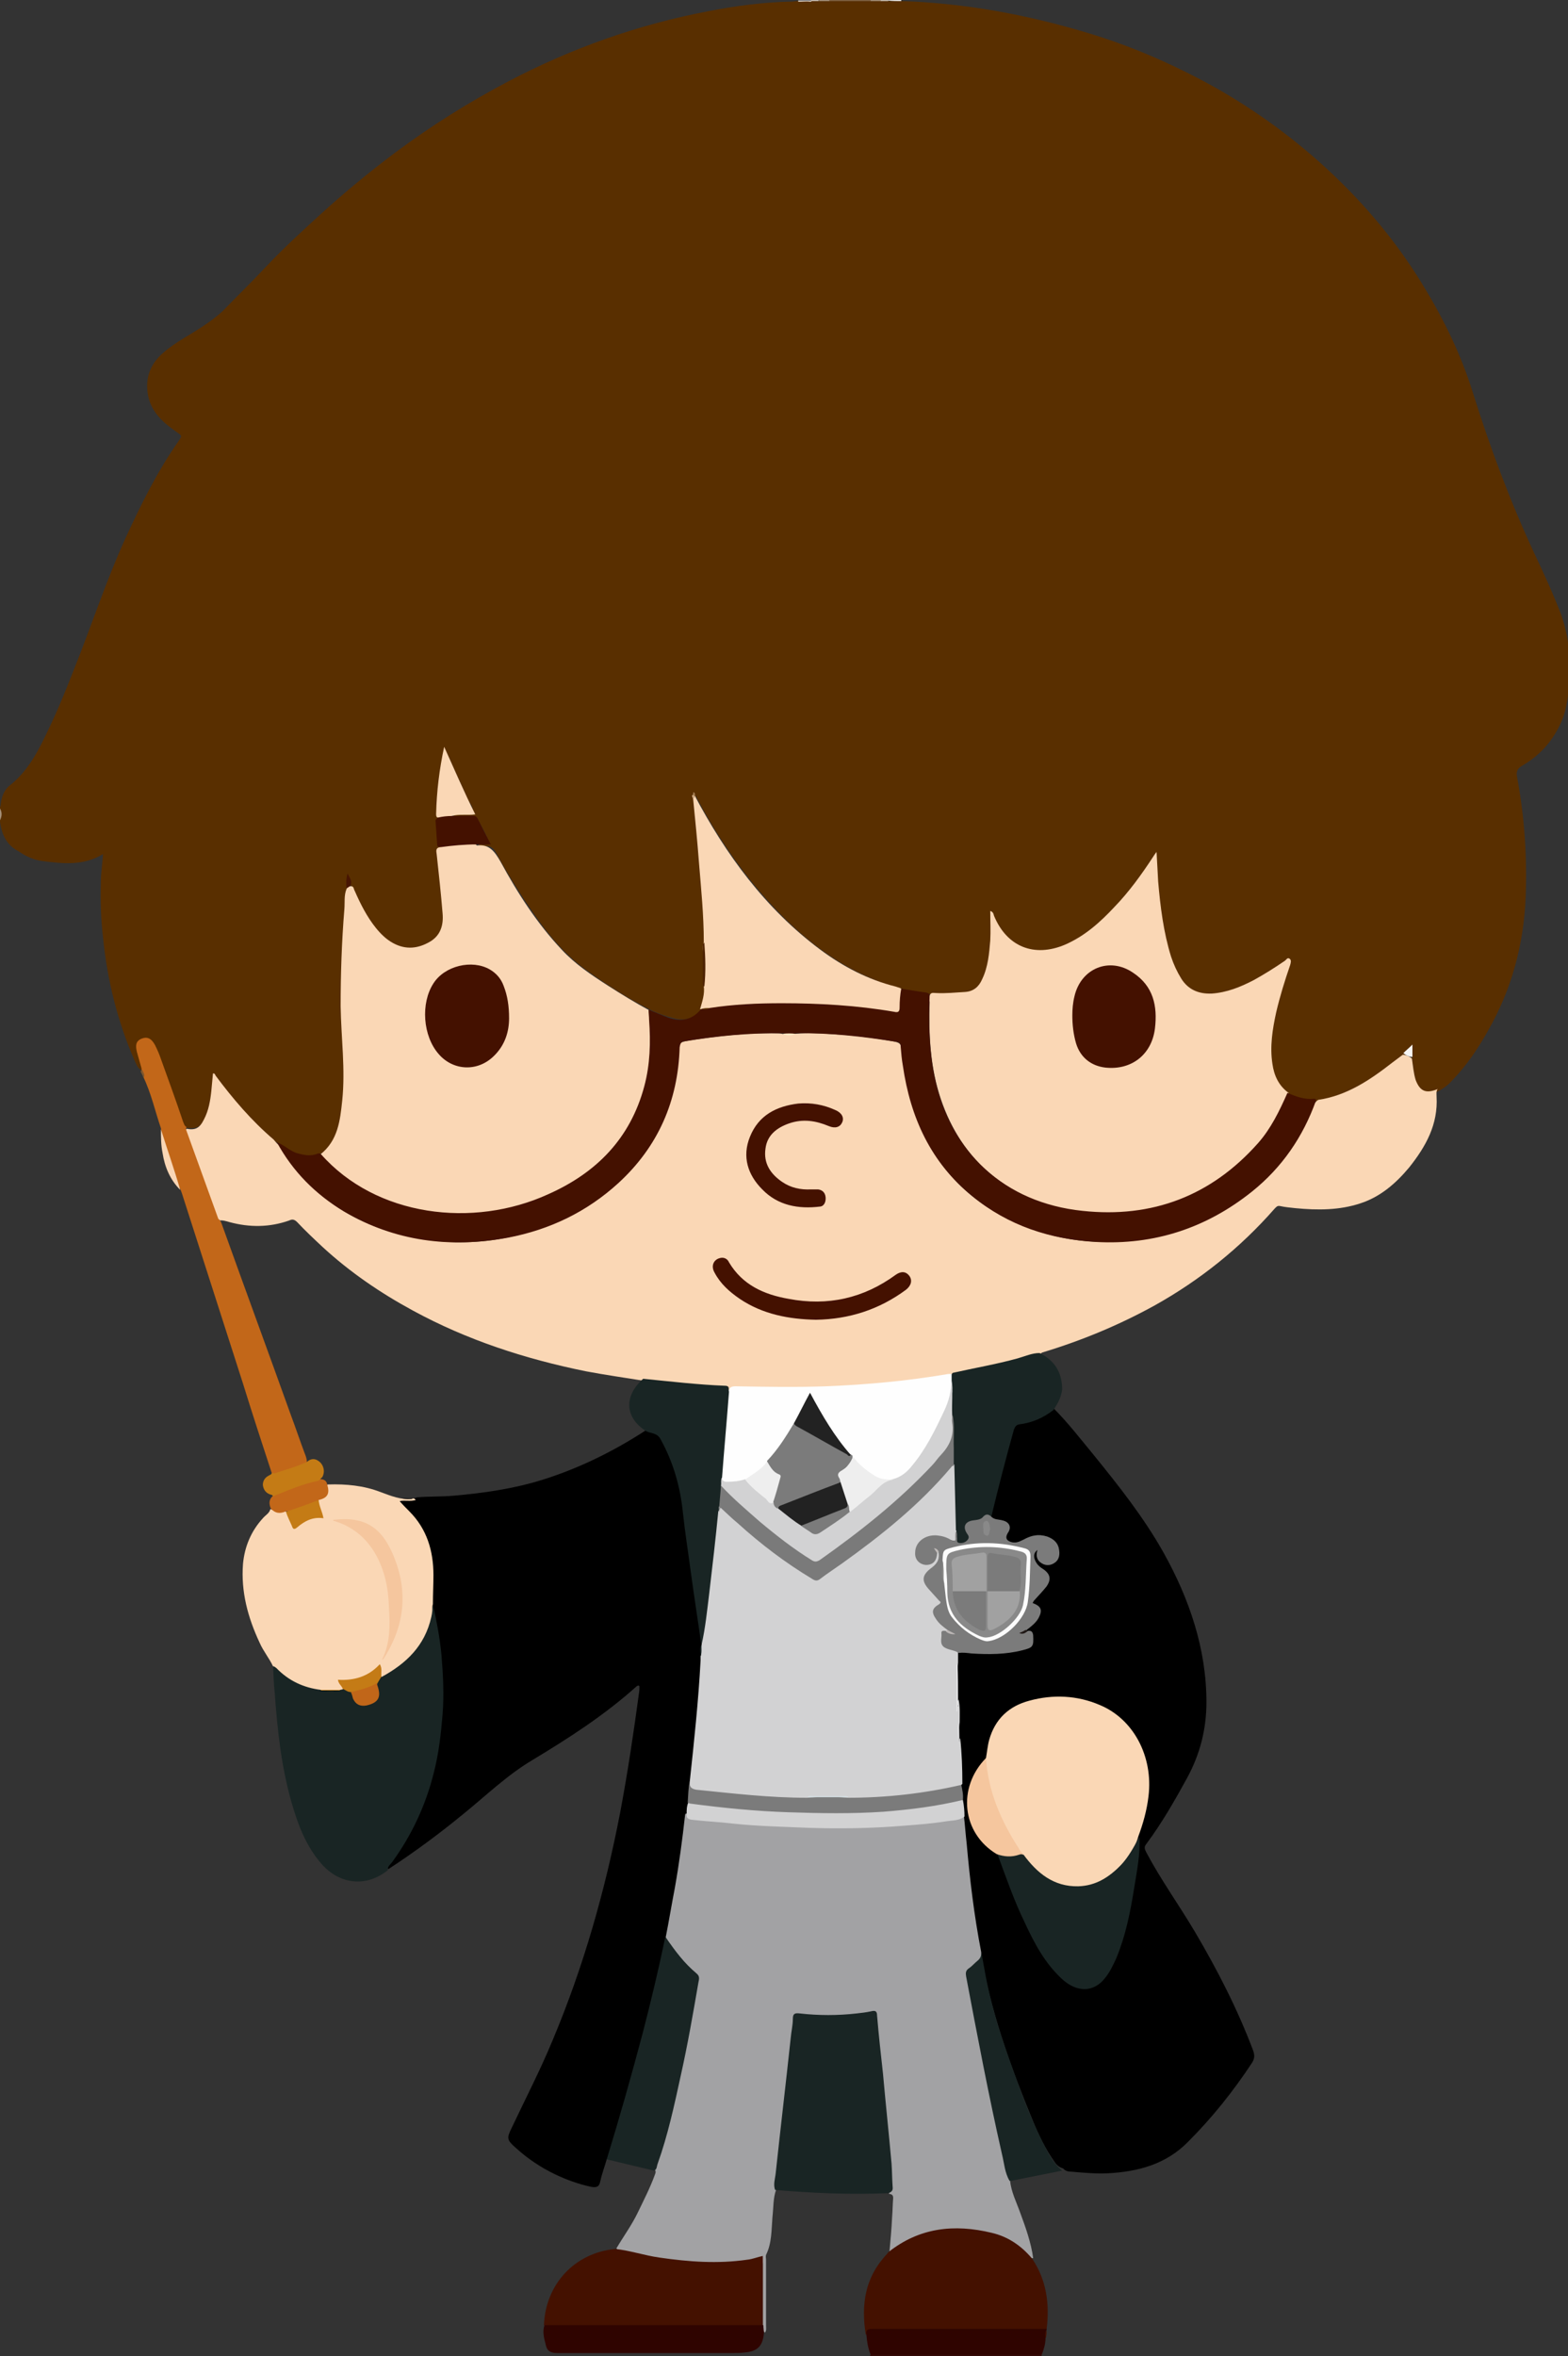<?xml version="1.0" encoding="utf-8"?>
<!-- Generator: Adobe Illustrator 25.3.1, SVG Export Plug-In . SVG Version: 6.00 Build 0)  -->
<svg version="1.1" id="harry_x5F_pre_x5F_sort_xA0_Image_1_"
	 xmlns="http://www.w3.org/2000/svg" xmlns:xlink="http://www.w3.org/1999/xlink" x="0px" y="0px" viewBox="0 0 292.3 439.2"
	 style="enable-background:new 0 0 292.3 439.2;" xml:space="preserve">
<rect x="0" y="0" width="292.3" height="439.2" fill="#333333" stroke="none"/>
<style type="text/css">
	.st0{fill:#592F00;}
	.st1{fill:#340A06;}
	.st2{fill:#82623F;}
	.st3{fill:#F2EFEB;}
	.st4{fill:#F4F1EF;}
	.st5{fill:#A69078;}
	.st6{fill:#A48D74;}
	.st7{fill:#C9BCAC;}
	.st8{fill:#CBBEB0;}
	.st9{fill:#FAD7B5;}
	.st10{fill:#441100;}
	.st11{fill:#C26719;}
	.st12{fill:#4D2200;}
	.st13{fill:#F7F5F3;}
	.st14{fill:#471503;}
	.st15{fill:#80572C;}
	.st16{fill:#A47E55;}
	.st17{fill:#A2A2A4;}
	.st18{fill:#192524;}
	.st19{fill:#2F0400;}
	.st20{fill:#C47B15;}
	.st21{fill:#F9D6B5;}
	.st22{fill:#FEFEFE;}
	.st23{fill:#FEEAC6;}
	.st24{fill:#D2D2D3;}
	.st25{fill:#7B7B7B;}
	.st26{fill:#F5C69E;}
	.st27{fill:#C47B16;}
	.st28{fill:#C16619;}
	.st29{fill:#051517;}
	.st30{fill:#E3E3E4;}
	.st31{fill:#DFDFE0;}
	.st32{fill:#211917;}
	.st33{fill:#7A7A7A;}
	.st34{fill:#EEEEEE;}
	.st35{fill:#222222;}
	.st36{fill:#D4DFE3;}
	.st37{fill:#BCB7B6;}
	.st38{fill:#BFBAB8;}
	.st39{fill:#FCFCFC;}
	.st40{fill:#898989;}
	.st41{fill:#898988;}
	.st42{fill:#A1A1A1;}
</style>
<g>
	<path class="st0" d="M0,153.1c0-0.1,0-0.2,0-0.2c0.2-0.7,0.2-1.4,0-2.2c0-0.1,0-0.2,0-0.2c0.2-0.5,0.1-1,0.3-1.5
		c0.2-0.9,0.6-1.8,1.4-2.5c2.6-2,4.4-4.7,5.9-7.6c2.4-4.7,4.4-9.5,6.3-14.4c3.2-8,5.9-16.3,9.5-24.2c2.9-6.3,5.9-12.4,9.9-18.1
		c0.7-1,0.6-1-0.4-1.7c-2.5-1.7-4.7-3.7-5.3-6.8c-0.6-3.2,0.4-5.9,2.9-8c2.3-2,5-3.3,7.5-5c1.2-0.8,2.4-1.7,3.5-2.7
		c2.7-2.8,5.5-5.5,8.1-8.3c3.2-3.4,6.7-6.6,10.2-9.8c4.4-4,9-7.8,13.8-11.4c6.7-5,13.7-9.4,21.1-13.3c11.8-6.2,24.2-10.6,37.3-13.1
		c5.1-1,10.3-1.7,15.6-1.8c0.5,0,1-0.2,1.6-0.1c0.7,0,1.5,0,2.2,0c0.5,0,1,0,1.5,0c0.7,0,1.3,0,2,0c2.5,0,5,0,7.5,0c0.7,0,1.3,0,2,0
		c0.5,0,1,0,1.5,0c0.7,0,1.5,0,2.2,0c12,0.4,23.7,2.6,35.2,6.1c6.2,1.9,12.1,4.3,17.9,7.2c8.5,4.2,16.3,9.4,23.5,15.6
		c7.5,6.5,14.1,13.9,19.4,22.2c4.4,6.9,8.1,14.2,10.5,22c3.2,10.2,6.9,20.1,11.4,29.8c1.8,3.8,3.5,7.5,5,11.4c0.8,2.3,1.3,4.6,1.5,7
		c0,2.3,0,4.6,0,7c-0.3,1.8-0.5,3.5-1.1,5.2c-1.5,3.9-4,6.9-7.6,9c-0.9,0.5-1.2,1.1-1,2.1c1.4,7.5,1.9,15,1.6,22.6
		c-0.4,8.8-2.6,17-7,24.7c-1.9,3.4-4,6.5-6.7,9.3c-0.7,0.8-1.5,1.4-2.4,1.9c-2.4,1.4-3.9-0.2-4.4-2c-0.4-1.3-0.5-2.7-0.7-4
		c-0.1-0.5,0.1-1.1-0.1-1.6c-0.5,0.3-0.8,0.6-1.2,0.9c-4.8,4.1-10,7.6-16.4,8.7c-1.9-0.1-3.8-0.3-5.4-1.4c-2.6-1.6-3.2-4.2-3.3-7
		c-0.2-4.9,1-9.6,2.4-14.2c0.4-1.1,0.9-2.2,1-3.4c-0.6-0.1-0.9,0.3-1.2,0.5c-2.6,1.8-5.3,3.4-8.3,4.6c-1.6,0.6-3.2,1.1-4.9,1.1
		c-2.9,0.1-5-1.1-6.3-3.7c-1.5-2.9-2.3-6-2.9-9.1c-0.7-4.2-1.1-8.5-1.3-13c-0.8,1.3-1.6,2.4-2.4,3.5c-2.9,4.1-6.3,7.8-10.3,10.8
		c-1.6,1.2-3.5,2.2-5.4,2.8c-4.5,1.4-8.6-0.1-11.1-4.1c-0.4-0.6-0.7-1.3-1.1-2.1c0.1,2.9,0.1,5.7-0.5,8.5c-0.3,1.5-0.7,3-1.5,4.3
		c-0.6,0.9-1.4,1.4-2.5,1.6c-1.4,0.2-2.9,0.3-4.3,0.2c-0.9,0-1.8,0-2.7,0.2c-1.6-0.6-3.4-0.6-5.1-1c-8.3-2.1-15.2-6.6-21.4-12.5
		c-6.8-6.6-12.3-14.2-16.8-22.6c-0.2-0.3-0.3-0.6-0.5-1c-0.1,0.3,0.1,0.5,0.2,0.7c0.5,2.8,0.6,5.7,0.9,8.6c0.5,5.3,0.9,10.6,1.1,16
		c0,0.6,0,1.2-0.1,1.8c-0.3,2.7-0.2,5.4,0,8c0.3,1.6-0.1,3-0.7,4.4c-1.4,1.9-3.2,2.6-5.5,2c-1.5-0.4-3-0.9-4.4-1.6
		c-4.2-2.1-8-4.6-11.8-7.3c-4.1-2.9-7.3-6.8-10.1-10.9c-2.5-3.6-4.8-7.3-6.9-11.2c-0.5-0.9-1.1-1.1-2.1-1.1c-0.9,0-0.9,0-1.1-0.6
		c0.6-0.4,1.3-0.1,1.9-0.3c-0.5-1.3-1.2-2.6-1.9-3.8c-0.3-0.6-0.9-0.7-1.5-0.7c-1.1-0.1-2.1,0.3-3.2-0.3c0.1-0.8,0.7-0.5,1.2-0.6
		c0.8-0.1,1.9,0.4,2.3-0.3c0.4-0.6-0.5-1.4-0.8-2.1c-1.3-3-2.7-5.9-4-8.9c-0.7,4-1.5,8.1-1.3,12.2c-0.5,1.9-0.3,3.7,0.4,5.4
		c-0.6,1.3-0.2,2.7-0.1,4c0.2,2.9,0.9,5.8,0.8,8.8c0,4.6-4.8,7.7-9,5.8c-1.6-0.7-2.9-1.8-4-3.2c-1.5-1.9-2.8-4-3.7-6.3
		c-0.2-0.6-0.5-1.2-0.9-1.7c-0.2-0.5,0-1.1-0.4-1.6c0,0.8-0.1,1.6-0.1,2.4c-0.6,8.1-1,16.3-0.8,24.4c0.1,3.4,0.5,6.8,0.4,10.2
		c0,3.4-0.1,6.8-1.3,10.1c-0.6,1.7-1.4,3.3-3.1,4.3c-2.4,1.1-4.7,0.5-6.8-0.8c-0.6-0.3-1.1-0.8-1.7-1.1c-4.4-3.8-8.3-8-11.6-12.7
		c-0.2,2.7-0.5,5.4-1.6,7.9c-0.8,1.8-1.8,2.3-3.6,2c-0.6-0.2-0.8-0.8-0.9-1.3c-1.3-3.6-2.6-7.3-3.9-10.9c-0.4-1.2-0.8-2.3-1.5-3.4
		c-0.4-0.6-1-0.9-1.7-0.7c-0.8,0.3-1,0.9-0.9,1.6c0.1,0.8,0.4,1.6,0.6,2.4c0.1,0.4,0.3,0.8,0.2,1.3c-0.1,0.2-0.2,0.3-0.5,0.2
		c-0.6-0.4-0.8-1.1-1.1-1.7c-3.2-7.3-5.1-15-5.9-23c-0.4-3.4-0.5-6.8-0.4-10.3c0-1.7,0.3-3.4,0.4-5.2c-3.6,2.2-7.4,1.8-11.3,1.3
		c-1.6-0.2-3.1-0.9-4.4-1.8C1.3,157.6,0.3,155.6,0,153.1z"/>
	<path class="st1" d="M194.2,439c0,0.1,0,0.1-0.1,0.2c-10.6,0-21.3,0-31.9,0c0-0.1,0-0.2,0-0.2c0.4-0.4,1-0.4,1.6-0.4
		c9.6,0,19.2,0,28.8,0C193.2,438.6,193.8,438.5,194.2,439z"/>
	<path class="st2" d="M162.3,0.2c-2.6,0-5.1,0-7.7,0c-0.1-0.1-0.1-0.1-0.1-0.2c0,0,0.1-0.1,0.1-0.1c2.6,0,5.1,0,7.7,0
		C162.3,0.1,162.3,0.1,162.3,0.2C162.3,0.2,162.3,0.2,162.3,0.2z"/>
	<path class="st3" d="M168,0c0,0.1,0,0.2,0,0.2c-0.8,0-1.6,0-2.4-0.1c-0.1,0-0.1-0.1-0.1-0.1c0,0,0.1-0.1,0.1-0.1
		C166.4,0,167.2,0,168,0z"/>
	<path class="st4" d="M148.8,0.3c0-0.1,0-0.2,0-0.2c0.8,0,1.6,0,2.4,0c0.1,0.1,0.1,0.1,0.1,0.1c0,0-0.1,0.1-0.1,0.1
		C150.4,0.2,149.6,0.3,148.8,0.3z"/>
	<path class="st5" d="M0,150.7c0.4,0.7,0.4,1.4,0,2.2C0,152.2,0,151.4,0,150.7z"/>
	<path class="st6" d="M162.3,0.2c0-0.1,0-0.1,0-0.2c0.6,0,1.3,0,1.9,0c0.1,0,0.1,0.1,0.1,0.1c0,0,0,0.1-0.1,0.1
		C163.5,0.2,162.9,0.2,162.3,0.2z"/>
	<path class="st5" d="M154.6,0c0,0.1,0,0.1,0,0.2c-0.6,0-1.3,0-1.9,0c-0.1-0.1-0.1-0.1-0.1-0.1c0,0,0.1-0.1,0.1-0.1
		C153.3,0,153.9,0,154.6,0z"/>
	<path class="st7" d="M164.2,0.2c0-0.1,0-0.1,0-0.2c0.5,0,1,0,1.4,0c0,0.1,0,0.1,0,0.2C165.1,0.2,164.7,0.2,164.2,0.2z"/>
	<path class="st8" d="M152.6,0c0,0.1,0,0.1,0,0.2c-0.5,0-1,0-1.4,0c0-0.1,0-0.1,0-0.2C151.7,0,152.2,0,152.6,0z"/>
	<path class="st9" d="M268,203c-0.3,0.4-0.2,0.9-0.2,1.4c0.3,5.2-2,9.3-5.1,13.2c-2.5,3-5.4,5.5-9.1,6.7c-3.9,1.3-8,1.3-12.1,0.9
		c-1-0.1-2-0.2-2.9-0.4c-0.5-0.1-0.7,0.2-1,0.5c-6.4,7.3-13.9,13.3-22.3,18c-6.7,3.7-13.7,6.6-21,8.8c-0.2,0.1-0.4,0.3-0.6,0.4
		c-0.7,0.5-1.5,0.6-2.2,0.8c-4.7,1.2-9.4,2.3-14.2,3.2c-5.6,0.9-11.2,1.5-16.9,2c-7.5,0.6-15,0.4-22.5,0.4c-0.8,0-1.4,0.2-2,0.7
		c-0.5-0.7-1.2-0.9-2.1-0.9c-4.5-0.3-9.1-0.6-13.6-1.3c-3.7-0.6-7.3-1.1-11-1.8c-11.3-2.3-22.1-5.8-32.2-11.3
		c-6.1-3.3-11.8-7.2-16.9-11.9c-1.6-1.5-3.2-3-4.7-4.6c-0.5-0.5-0.9-0.6-1.5-0.3c-3.7,1.3-7.4,1.3-11.1,0.3c-0.7-0.2-1.3-0.4-2-0.3
		c-0.4-0.2-0.5-0.6-0.7-0.9c-1.8-5-3.6-9.9-5.4-14.9c-0.2-0.4-0.6-0.9,0.1-1.3c1.6,0.3,2.4-0.1,3.2-1.7c0.9-1.7,1.2-3.5,1.4-5.4
		c0.1-1.1,0.2-2.1,0.3-3.2c0.3-0.1,0.4,0.2,0.5,0.4c3.2,4.3,6.7,8.4,10.8,11.9c0.2,0.2,0.4,0.5,0.6,0.7c0.4,0.3,0.7,0.7,0.9,1.1
		c5.2,8.3,12.7,13.5,22.1,15.9c10.2,2.6,20.1,1.7,29.7-2.6c6.8-3,12.4-7.5,16.5-13.8c3.1-4.8,4.9-10.1,5.3-15.9
		c0-0.5,0.1-0.9,0.2-1.4c0.2-2.1,0.2-2.1,2.4-2.5c5.2-0.8,10.5-1.4,15.7-1.3c0.5,0,1,0,1.4,0.1c0.8,0.2,1.6,0.2,2.4,0
		c3-0.3,6.1,0,9.1,0.2c2.9,0.2,5.7,0.6,8.6,1.1c2,0.3,2.2,0.5,2.3,2.5c0.4,4.5,1.4,8.8,3.1,13c3.5,8.3,9.3,14.3,17.4,18.1
		c6.6,3.1,13.5,4.3,20.7,3.8c9.4-0.7,17.8-4.2,25-10.5c4.3-3.8,7.5-8.5,9.8-13.7c0.3-0.6,0.4-1.3,1-1.7c0.2-0.2,0.3-0.4,0.6-0.5
		c5.3-0.8,9.6-3.7,13.7-6.9c0.7-0.5,1.3-1,2-1.5c0.6,0,1.2,0.3,1.7,0.7c0.2,1.3,0.3,2.7,0.7,4C264.7,203.4,265.8,203.9,268,203z"/>
	<path class="st9" d="M88.8,157.5c0,0,0.1,0.1,0.1,0.1c2.3-0.3,3.3,1.1,4.4,3c3.2,5.9,6.8,11.5,11.4,16.4c2.5,2.7,5.5,4.7,8.6,6.7
		c2.5,1.6,5.1,3.2,7.7,4.6c0.2,0.2,0.3,0.5,0.3,0.8c1.1,10.5-1.2,19.9-9,27.4c-5.6,5.4-12.5,8.3-20.2,9.6
		c-6.6,1.1-13.1,0.5-19.4-1.7c-4.5-1.6-8.4-4.1-11.8-7.4c-0.5-0.5-1.1-1-1.2-1.8c3.3-2.6,3.7-6.3,4.1-10.1
		c0.6-5.8-0.2-11.6-0.3-17.5c0-6.1,0.2-12.1,0.7-18.2c0.1-1.2-0.1-2.5,0.4-3.7c0.1-0.3,0.3-0.5,0.7-0.5c0.7-0.1,0.6,0.5,0.8,0.8
		c1.1,2.5,2.3,4.9,4,7c0.9,1.1,1.9,2.1,3.2,2.8c2.4,1.3,4.7,1,6.9-0.3c2-1.2,2.5-3.2,2.3-5.3c-0.3-3.7-0.7-7.3-1.1-11
		c-0.1-0.6-0.2-1.2,0.7-1.3c0.2-0.2,0.4-0.3,0.7-0.4c1.6-0.4,3.3-0.2,5-0.5C88.1,157.1,88.5,157.2,88.8,157.5z"/>
	<path class="st9" d="M173.3,185.6c0.2-0.7,0.7-0.5,1.2-0.5c1.8,0.1,3.6-0.1,5.4-0.2c1.6-0.1,2.6-1,3.2-2.4c1.1-2.3,1.3-4.8,1.5-7.2
		c0.1-1.8,0-3.6,0-5.5c0.6,0.2,0.6,0.6,0.7,0.9c2.4,5.8,7.5,7.8,13.2,5.4c3.7-1.6,6.6-4.2,9.3-7.1c2.7-2.8,5-6,7.1-9.2
		c0.2-0.3,0.3-0.5,0.7-1c0.1,2,0.2,3.7,0.3,5.5c0.4,4.7,1,9.5,2.4,14c0.5,1.5,1.1,2.8,1.9,4.1c1.3,2.1,3.3,2.9,5.7,2.8
		c2.8-0.2,5.3-1.2,7.8-2.5c2-1.1,3.9-2.3,5.8-3.6c0.3-0.2,0.5-0.7,0.9-0.4c0.4,0.3,0.2,0.8,0.1,1.2c-1,2.9-1.9,5.8-2.6,8.8
		c-0.7,3.2-1.2,6.4-0.7,9.6c0.3,2.2,1.2,4.1,3,5.4c0.2,0.7-0.2,1.2-0.4,1.8c-3.7,8.2-9.9,14-18.1,17.6c-5,2.2-10.3,3.3-15.7,3.2
		c-7.8-0.2-14.9-2.3-21-7.2c-4.6-3.7-7.7-8.6-9.6-14.2c-2-5.9-2.3-12.1-2.1-18.2C173,186.3,172.9,185.9,173.3,185.6z"/>
	<path class="st10" d="M173.3,185.6c-0.2,5-0.1,10.1,0.9,15c2.9,14.2,13.1,23.6,27.6,25.1c13,1.4,24-2.8,32.7-12.6
		c2.4-2.7,4-6,5.5-9.4c1.6,0.7,3.2,1.3,5,1.1c0.3,0,0.3,0.2,0.3,0.4c-2.4,6.7-6.3,12.4-11.9,16.9c-8.5,6.8-18.2,10-29.1,9.4
		c-8.5-0.5-16.3-3-23-8.5c-7.8-6.3-11.6-14.7-13-24.4c-0.2-1.1-0.3-2.3-0.4-3.5c0-0.6-0.2-0.8-0.8-0.9c-6.2-1-12.4-1.7-18.7-1.6
		c-0.8,0.2-1.6,0.2-2.4,0c-6.2-0.1-12.3,0.5-18.4,1.5c-0.7,0.1-0.8,0.5-0.9,1.1c-0.3,10-4,18.5-11.4,25.3
		c-5.9,5.4-12.8,8.7-20.6,10.2c-10.8,2-21.1,0.7-30.6-4.9c-5.3-3.2-9.5-7.4-12.5-12.9c1.3,0.5,2.3,1.5,3.6,2
		c1.4,0.4,2.7,0.7,4.1,0.1c0.1-0.1,0.3,0.1,0.5,0.1c10.3,11.7,28.4,13.9,42.4,7.5c9-4,15.3-10.4,17.9-20.1c1.1-4.1,1.2-8.2,0.9-12.4
		c0-0.6-0.1-1.3-0.1-1.9c1.2,0.5,2.4,1,3.7,1.5c2.4,0.8,4.4,0.4,6-1.5c0.1-0.1,0.2-0.1,0.3-0.2c0.5-0.1,1-0.1,1.5-0.4
		c2.2-0.5,4.4-0.6,6.7-0.7c8.9-0.5,17.9-0.2,26.7,1.2c1.5,0.2,1.5,0.1,1.6-1.4c0-0.8-0.1-1.7,0.6-2.4c1.5,0.2,3,0.5,4.6,0.7
		C172.9,185.1,173.3,185.1,173.3,185.6z"/>
	<path class="st9" d="M168,184.3c-0.2,1.1-0.3,2.3-0.3,3.5c0,0.7-0.2,1-1,0.8c-6.9-1.2-14-1.6-21-1.6c-4.5,0-9,0.2-13.5,0.9
		c-0.5,0.3-1,0-1.5,0.2l-0.1,0c0,0-0.1,0-0.1,0c0.4-1.4,0.9-2.8,0.7-4.3c-0.1-1.7,0-3.4,0-5.1c0-1-0.4-2,0-3.1c0-5-0.5-9.9-0.9-14.8
		c-0.3-4-0.7-8-1.1-12c-0.1-0.3-0.4-0.6,0.2-0.7c5.9,11.2,13.3,21.3,23.5,28.9c4.3,3.2,8.9,5.6,14.1,6.9
		C167.5,184.1,167.8,184.1,168,184.3z"/>
	<path class="st11" d="M34.8,210.1c-0.2,0.2-0.1,0.3-0.1,0.5c2,5.5,4,11.1,6,16.6c0.5,0.3,0.6,0.9,0.8,1.4
		c4.2,11.7,8.5,23.4,12.7,35.1c0.9,2.4,1.7,4.8,2.6,7.2c0.2,0.5,0.4,1,0.4,1.6c-0.1,0.3-0.4,0.5-0.7,0.6c-1.6,0.6-3.2,1.1-4.8,1.6
		c-0.4,0.1-0.9,0.3-1.1-0.3c-1.8-5.5-3.6-11-5.3-16.5c-3.8-11.8-7.6-23.7-11.4-35.5c-0.1-0.3-0.2-0.5-0.3-0.8
		c-0.3-0.4-0.5-1-0.7-1.5c-1-3.3-2.4-6.4-2.9-9.8c-1.1-3.2-1.8-6.5-3.3-9.6c0-0.5-0.4-0.9-0.3-1.5c-0.3-1.1-0.6-2.1-0.9-3.2
		c-0.2-1-0.3-1.9,0.9-2.4c1-0.4,1.8-0.1,2.5,1.2c0.4,0.8,0.8,1.7,1.1,2.6c1.4,3.9,2.8,7.7,4.1,11.6
		C34.3,209.5,34.4,209.9,34.8,210.1z"/>
	<path class="st9" d="M81.6,152.4c-0.3-0.1-0.3-0.4-0.3-0.7c0.1-4.2,0.6-8.3,1.5-12.5c1.9,4.2,3.7,8.4,5.8,12.6
		c-1.5,0.2-3-0.1-4.4,0.3C83.4,152.6,82.5,152.8,81.6,152.4z"/>
	<path class="st10" d="M81.6,152.4c0.9-0.2,1.7-0.3,2.6-0.3c1.2,0,2.5,0,3.7,0c0.4,0,0.8-0.1,1.1,0.4c0.8,1.6,1.6,3.2,2.5,4.9
		c-1,0-1.9,0-2.7,0c-2.2,0-4.4,0.2-6.6,0.5c-0.3-0.1-0.7,0-0.7-0.4c-0.1-1.5-0.2-2.9-0.3-4.4C81.1,152.8,81.4,152.7,81.6,152.4z"/>
	<path class="st12" d="M131.3,175.7c0.2,2.7,0.3,5.5,0,8.2c-0.3-0.2-0.3-0.6-0.3-0.9c0-2.1,0-4.3,0-6.4
		C131,176.2,131,175.9,131.3,175.7z"/>
	<path class="st13" d="M263.3,197c-0.6,0-1.2-0.3-1.7-0.7c0.5-0.5,1-0.9,1.7-1.6C263.3,195.7,263.3,196.4,263.3,197z"/>
	<path class="st14" d="M65.3,165.1c-0.2,0.2-0.4,0.3-0.7,0.5c-0.1-0.9-0.1-1.8,0.2-2.8C65.1,163.6,65.8,164.2,65.3,165.1z"/>
	<path class="st15" d="M26.5,199.4c0.2,0.5,0.6,0.9,0.3,1.5c-0.2-0.4-0.4-0.8-0.6-1.2C26.3,199.6,26.4,199.5,26.5,199.4z"/>
	<path class="st16" d="M129.6,148.1c-0.3,0.2-0.1,0.5-0.2,0.7c-0.2-0.2-0.2-0.5-0.2-0.8c0-0.1,0-0.4,0.2-0.3
		C129.5,147.8,129.5,148,129.6,148.1z"/>
	<path d="M113.1,402.5c-0.4,1.4-0.9,2.7-1.2,4.1c-0.2,1.1-0.8,1.2-1.8,1c-2.3-0.5-4.5-1.3-6.6-2.3c-2.7-1.3-5.1-2.9-7.3-4.9
		c-1.7-1.5-1.8-1.8-0.8-3.8c2.6-5.5,5.4-10.9,7.7-16.5c5.7-13.6,9.7-27.7,12.5-42.2c1.4-7.4,2.5-14.8,3.5-22.2
		c0.1-0.5,0.1-1,0.1-1.4c-0.2-0.2-0.3-0.1-0.5,0c-6,5.4-12.7,9.7-19.5,13.8c-4.7,2.8-8.6,6.6-12.8,10c-4.5,3.7-9.1,7.1-14,10.3
		c-0.6-0.5,0-0.9,0.2-1.2c1.1-1.6,2.2-3.3,3.2-5.1c3.3-5.9,5.2-12.2,6.1-18.9c0.4-3.2,0.6-6.4,0.5-9.7c-0.2-4.5-0.6-9.1-1.7-13.5
		c-0.1-0.4-0.1-0.7-0.2-1.1c-0.1-2.9,0.2-5.7-0.2-8.6c-0.4-3.5-1.9-6.4-4.5-8.8c-0.5-0.5-1.5-1-1.2-1.8c0.3-0.7,1.3-0.3,2-0.4
		c0.4,0,0.7,0,1.1-0.2c2.3-0.2,4.5-0.1,6.8-0.3c5.7-0.5,11.3-1.3,16.7-3c6.7-2.1,13-5.2,18.9-9c0.3-0.2,0.5-0.4,0.9-0.4
		c1.4,0.1,2.4,0.7,3.1,2.1c2.1,3.9,3.2,7.9,3.8,12.3c1.1,8.4,2.2,16.8,3.4,25.2c0,0.1,0,0.3-0.1,0.4c-0.2,0.7-0.1,1.5-0.1,2.2
		c0,4.8-0.6,9.6-1.1,14.4c-0.3,2.9-0.5,5.7-0.9,8.6c-0.3,1.4-0.2,2.8-0.4,4.1c-0.2,0.7-0.2,1.5-0.3,2.2c-0.5,3.4-1,6.9-1.4,10.3
		c-0.6,4.2-1.5,8.4-2.3,12.6c-1.5,7-3.2,14-5.1,21c-1.7,6.2-3.5,12.4-5.3,18.6C113.8,401.3,113.7,402,113.1,402.5z"/>
	<path class="st17" d="M124.1,361.1c0.6-3,1.1-6.1,1.7-9.2c0.8-4.5,1.4-9,1.9-13.5c0-0.2,0.1-0.3,0.2-0.4c0.6,0.6,1.4,0.8,2.3,0.9
		c6,0.6,12,1,18,1.3c4.6,0.2,9.2,0.3,13.8,0.1c5.8-0.2,11.6-0.5,17.3-1.8c0.2,0,0.3,0,0.5,0c0.5,0.4,0.6,1,0.6,1.6
		c0.5,7.9,1.5,15.7,2.9,23.5c0.1,1.2-0.4,2-1.3,2.6c-1.2,0.8-1.6,1.8-1.3,3.3c2.4,11.9,4.5,23.8,7.4,35.6c0.1,0.5,0.3,0.9,0.2,1.4
		c0.2,2.1,1.2,4,1.9,6c1,2.7,2,5.5,2.4,8.4c-0.4,0.1-0.6-0.2-0.8-0.4c-3.1-3.3-7.1-4.6-11.5-4.8c-3.3-0.1-6.5,0.1-9.5,1.4
		c-1.4,0.6-2.7,1.3-3.9,2.3c-0.3,0.3-0.6,0.6-1.1,0.4c0.2-2.2,0.4-4.3,0.5-6.5c0.1-1.2,0.1-2.4,0.2-3.6c0-0.6-0.3-0.7-0.8-0.8
		c0.6-1.6,0.5-3.2,0.3-4.9c-0.8-8.6-1.6-17.3-2.5-25.9c-0.1-0.5,0-1-0.1-1.6c-0.2-1.2-0.3-1.4-1.4-1.2c-3.3,0.6-6.7,0.5-10,0.5
		c-0.6,0-1.2,0-1.8-0.1c-1.6-0.2-1.8-0.1-1.9,1.4c-0.4,3.7-0.9,7.4-1.3,11.1c-0.6,5.6-1.2,11.2-1.9,16.8c-0.1,1,0,2.1-0.4,3.1
		c-0.6,1.6-0.5,3.4-0.7,5.1c-0.2,2.4-0.1,4.9-1.2,7.1c-0.1,0.3,0,0.6,0,0.9c0,4.1,0,8.2,0,12.3c0,0.4,0.1,0.9-0.2,1.3
		c-0.5-0.4-0.4-0.9-0.4-1.5c0-3.6,0-7.3,0-10.9c0-1.4-0.1-1.5-1.4-1.2c-3.9,0.9-7.8,0.8-11.7,0.6c-4.4-0.3-8.7-1.1-13-2.2
		c-0.4-0.1-0.9-0.1-1.2-0.5c1.3-2.2,2.9-4.4,4-6.7c1.1-2.3,2.3-4.6,3.2-7.1c0.1-0.3,0.2-0.5,0-0.8c1.5-4.2,2.6-8.5,3.6-12.8
		c1.7-7.4,3.1-14.8,4.4-22.2c0.2-0.9-0.1-1.5-0.8-2.1c-1.8-1.5-3.2-3.3-4.5-5.2C124.3,362,124.2,361.6,124.1,361.1z"/>
	<path class="st9" d="M77.5,279.6c-1,0.3-2,0-3,0.2c0.6,0.7,1.2,1.3,1.8,1.9c3.3,3.3,4.5,7.4,4.5,11.9c0,1.8-0.1,3.6-0.1,5.4
		c-0.3,0.8,0.2,1.6,0,2.4c-1.1,5.1-4.5,8.5-8.8,11.1c-0.2,0.1-0.5,0.2-0.8,0.1c-0.2-0.2-0.2-0.5-0.3-0.8c0-0.2,0.1-0.5-0.3-0.8
		c-1.9,1.7-4.2,2.7-6.9,2.5c0,0.5,0.8,0.9,0.2,1.5c-0.2,0.1-0.3,0.2-0.5,0.2c-1.1,0-2.2,0-3.3,0c-3.7-0.3-6.7-1.8-9.1-4.6
		c-0.7-1.5-1.8-2.8-2.5-4.4c-2.2-4.7-3.5-9.5-3.1-14.7c0.3-3.2,1.5-6.1,3.7-8.5c0.5-0.6,1.2-0.9,1.4-1.7c0.9,0.3,1.9,0.5,2.9,0.4
		c0.7,0.5,0.8,1.3,1.1,2.1c0.3,0.8,0.6,0.9,1.3,0.4c1.2-0.9,2.5-1.6,4.2-1.4c-0.1-1.1-0.8-2-0.6-3.2c1.1-0.5,1.9-1.2,1.6-2.6
		c0-0.2,0.1-0.3,0.3-0.3c3.3-0.1,6.6,0.2,9.7,1.4c1.9,0.7,3.8,1.5,5.9,1.3C77,279.2,77.3,279.3,77.5,279.6z"/>
	<path class="st18" d="M50.9,310.6c0.3,0,0.4,0.2,0.6,0.3c2.3,2.4,5.1,3.7,8.4,4.1c0,0.1,0,0.2,0,0.2c1.2-0.1,2.3-0.2,3.4,0
		c0-0.1,0-0.2,0-0.2c0.2,0,0.4-0.1,0.6-0.1c0.7-0.2,1.1,0.2,1.7,0.4c0.2,0.2,0.3,0.5,0.4,0.7c0.7,1.8,2.4,2.1,3.8,0.9
		c0.5-0.5,0.8-1.1,0.6-1.8c-0.1-0.4-0.3-0.8-0.2-1.3c0.2-0.5,0.3-1,0.9-1.2c4.6-2.5,8.1-5.8,9.3-11.2c0.2-0.8,0.2-1.6,0.3-2.3
		c0.7,3.1,1.3,6.2,1.6,9.4c0.3,3.7,0.5,7.4,0.2,11.1c-0.3,3.6-0.7,7.2-1.6,10.7c-1.5,6.1-4.1,11.7-7.8,16.8
		c-0.3,0.4-0.9,0.8-0.8,1.5c-4,3.2-8.9,2.7-12.3-1.1c-3-3.4-4.5-7.5-5.7-11.7c-1.9-6.7-2.6-13.5-3.1-20.4
		C51,313.7,51,312.1,50.9,310.6z"/>
	<path class="st18" d="M144.5,408.2c-0.4-1,0-2.1,0.1-3.1c0.9-8.4,1.9-16.8,2.8-25.2c0.1-1.2,0.4-2.4,0.4-3.6c0-1,0.4-1.1,1.3-1
		c3.5,0.4,7.1,0.4,10.6,0c0.9-0.1,1.8-0.2,2.7-0.4c0.8-0.2,1.1,0,1.1,0.8c0.3,3.6,0.7,7.2,1.1,10.8c0.5,5.6,1.1,11.2,1.6,16.8
		c0.1,1.4,0.1,2.9,0.2,4.3c0.1,0.7-0.2,1-0.8,1.2C158.5,409.1,151.5,408.8,144.5,408.2z"/>
	<path class="st10" d="M165.6,419.8c5.8-4.6,12.3-5.3,19.3-3.6c3,0.7,5.5,2.4,7.5,4.8c2.7,4,3.3,8.5,2.7,13.2
		c-0.6,0.5-1.4,0.4-2.1,0.4c-9.7,0-19.5,0-29.2,0c-0.8,0-1.7,0-2.4,0.6c-0.9-5.5-0.2-10.6,3.8-14.9
		C165.4,420.1,165.5,419.9,165.6,419.8z"/>
	<path class="st10" d="M114.7,419.2c2.8,0.3,5.4,1.2,8.2,1.6c5.5,0.8,10.9,1.2,16.4,0.4c1-0.1,1.9-0.5,2.9-0.7c0,4.3,0,8.6,0,12.9
		c-0.5,0.4-1,0.4-1.6,0.4c-12.5,0-25.1,0-37.6,0c-0.6,0-1.1,0.1-1.6-0.4C101.7,425.7,107.2,419.9,114.7,419.2z"/>
	<path class="st18" d="M124.1,361.1c1.7,2.5,3.5,4.9,5.8,6.8c0.6,0.5,0.4,1.1,0.3,1.6c-1,5.8-2,11.6-3.3,17.4
		c-1.2,5.5-2.4,11.1-4.3,16.4c-0.2,0.5-0.1,1.1-0.7,1.3c-2.9-0.7-5.9-1.4-8.8-2.1c2.4-7.8,4.6-15.6,6.7-23.5
		c1.5-5.8,2.9-11.6,4.1-17.4C123.9,361.4,124,361.3,124.1,361.1z"/>
	<path class="st19" d="M101.5,433.4c13.6,0,27.2,0,40.8,0c0,0.5,0.1,1,0.1,1.5c-0.2,2.4-1.2,3.4-3.6,3.6c-0.8,0.1-1.6,0.1-2.4,0.1
		c-10.9,0-21.7,0-32.6,0c-1.3,0-1.9-0.5-2.1-1.7C101.4,435.8,101.1,434.6,101.5,433.4z"/>
	<path class="st19" d="M161.5,435.1c-0.1-1,0.5-1,1.3-1c10.8,0,21.6,0,32.3,0c0,0.1,0,0.2,0,0.2c-0.3,0.5,0,1-0.2,1.5
		c0,1.1-0.3,2.1-0.7,3.1c-10.6,0-21.3,0-31.9,0C161.8,437.7,161.6,436.4,161.5,435.1z"/>
	<path class="st11" d="M61,276.7c0.5,1.7,0.1,2.5-1.6,2.9c-0.5,0.6-1.2,0.8-1.9,1c-1.4,0.4-2.7,1.2-4.2,1.1c-1.1,0.5-2,0.4-2.8-0.5
		c-0.4-0.9-0.4-1.7,0.4-2.4c0.2-0.3,0.4-0.6,0.7-0.7c2.4-0.8,4.7-1.8,7.1-2.4c0.2,0,0.4-0.1,0.6,0C60,275.7,60.8,275.7,61,276.7z"/>
	<path class="st20" d="M59.4,276c-3,0.6-5.7,1.8-8.5,2.9c-0.1-0.3-0.5-0.3-0.7-0.4c-0.7-0.3-1.1-0.9-1.2-1.7c0-0.7,0.3-1.3,1-1.7
		c0.3-0.2,0.6-0.2,0.7-0.6c0.2,0.1,0.4,0.2,0.6,0.1c2-0.7,4-1.2,5.9-2.1c0.8-0.7,1.6-0.7,2.4,0c0.8,0.7,1,1.9,0.5,2.8
		C59.8,275.6,59.6,275.8,59.4,276z"/>
	<path class="st21" d="M30,210.5c1.2,3.8,2.5,7.5,3.6,11.3c-1.9-1.9-2.9-4.3-3.3-6.9C30,213.4,30,212,30,210.5z"/>
	<path d="M182.9,363.8c-1.3-6.7-2.1-13.4-2.7-20.2c-0.2-1.7-0.3-3.3-0.5-5c-0.5-1-0.5-2.1-0.6-3.1c0-1-0.2-2-0.2-3
		c0.1-2.5-0.4-4.9-0.2-7.4c0-0.3-0.1-0.6-0.1-0.9c-0.2-1,0-2.1-0.1-3.1c-0.1-1.4,0.2-2.8-0.2-4.2c-0.1-2.3,0-4.5-0.1-6.8
		c0-0.7-0.1-1.3,0.2-2c0.8-0.6,1.7-0.4,2.5-0.3c3.3,0.3,6.6,0.2,9.8-0.7c1.5-0.4,1.8-1.7,0.8-2.9c-0.2-0.1-0.3-0.2-0.4-0.4
		c0-0.6,0.5-0.8,0.8-1.1c0.4-0.5,0.9-0.9,1.2-1.5c0.4-0.8,0.5-1.6-0.5-2c-0.6-0.3-0.6-0.7-0.3-1.1c0.4-0.7,1.1-1.2,1.6-1.8
		c1.6-1.7,1.6-2.5-0.3-4c-0.9-0.7-1.4-1.5-1.3-2.7c0-0.5,0.2-1,0.8-1c0.5,0,0.3,0.6,0.3,0.9c0.1,1,0.6,1.6,1.6,1.6
		c1,0,1.7-0.6,1.8-1.7c0.2-2-1.6-3.5-3.8-3.2c-1,0.1-1.8,0.6-2.7,1c-0.7,0.4-1.4,0.5-2.2,0.2c-1-0.4-1.2-1.1-0.8-2
		c0.6-1.3,0.3-1.8-1.1-2.1c-0.6-0.1-1.4-0.1-1.7-0.9c0.4-2.6,1.2-5.1,1.8-7.7c0.7-2.7,1.4-5.5,2.2-8.2c0.3-1,0.8-1.5,1.9-1.7
		c1.8-0.2,3.4-0.9,4.9-1.9c0.3-0.2,0.6-0.6,1.1-0.4c2.7,2.7,5,5.7,7.4,8.6c4.7,5.8,9.4,11.7,13.1,18.3c4.8,8.6,8,17.9,8,27.9
		c0,5-1.2,9.7-3.6,14.1c-2.3,4.2-4.7,8.4-7.6,12.3c-0.5,0.6-0.3,1,0,1.6c2.7,5.1,6.1,9.8,9,14.7c4.2,7.1,8,14.5,10.9,22.2
		c0.3,0.9,0.3,1.5-0.2,2.3c-3.5,5.3-7.4,10.2-11.9,14.7c-4.1,4.2-9.3,5.6-15,5.9c-2.2,0.1-4.5-0.1-6.7-0.3c-0.6,0-1.2-0.1-1.6-0.6
		c-0.7-0.2-1.2-0.6-1.6-1.2c-1.7-2.4-3-5.1-4.1-7.8c-3.8-9.2-7.2-18.6-9.2-28.5C182.9,366,183.1,364.9,182.9,363.8z"/>
	<path class="st18" d="M196.4,262.8c-1.9,1.5-4,2.4-6.4,2.7c-0.6,0.1-0.8,0.5-1,1c-1.5,5.4-2.9,10.8-4.2,16.2
		c-1.5-0.1-2.7,0.8-4,1.1c-0.8,0.2-0.7,1-0.3,1.7c0.4,0.9,0.2,1.5-0.6,2c-1,0.5-1.7,0.2-1.8-1c0-0.5-0.1-1-0.2-1.5
		c0-3.9-0.4-7.9-0.2-11.8c-0.1-2.6,0-5.2,0-7.9c0-0.6,0-1.1-0.2-1.6c-0.2-1.6,0-3.2-0.1-4.8c0-0.6,0-1.1-0.1-1.7
		c-0.1-0.5-0.1-0.9,0.3-1.3c4-0.9,8.1-1.6,12.1-2.7c1.4-0.4,2.7-1,4.1-1c2.8,1.4,4.2,3.6,4.2,6.8
		C197.8,260.6,197.1,261.7,196.4,262.8z"/>
	<path class="st18" d="M182.9,363.8c0.4,1.9,0.7,3.9,1.1,5.8c1.1,5.4,2.8,10.6,4.7,15.8c1.9,5.4,3.9,10.7,6.6,15.7
		c0.7,1.3,1.5,2.5,2.7,3.5c-3,0.6-6,1.2-9,1.8c-0.3,0.1-0.6,0.1-0.8,0.1c-0.9-1.5-1-3.3-1.4-4.9c-2.5-11-4.6-22.1-6.7-33.2
		c-0.1-0.6-0.1-1.1,0.5-1.5c0.6-0.4,1.1-1,1.6-1.4C182.7,365.1,183,364.6,182.9,363.8z"/>
	<path class="st10" d="M194.9,435.9c0-0.5-0.2-1,0.2-1.5C195.1,434.9,195.1,435.4,194.9,435.9z"/>
	<path class="st22" d="M177.4,256.1c0,0.4,0,0.8,0,1.2c0.3,1.9,0.1,3.7-0.8,5.6c-1.7,3.6-3.4,7.1-5.9,10.2c-1.1,1.4-2.3,2.6-4.1,3
		c-3.1,0.4-5-1.4-7-3.3c-0.3-0.3-0.6-0.6-0.8-1c-0.1-0.1-0.2-0.3-0.4-0.4c-3-3.2-5.1-7-7.4-10.9c-1.1,1.8-1.8,3.5-2.7,5.1
		c-1.5,2.5-3,5-5.1,7c-1.2,1.6-2.8,2.6-4.5,3.5c-1,0.5-2.1,0.5-3.2,0.5c-0.7,0-1.2-0.3-1.3-1.1c-0.1-2.5,0.4-4.9,0.5-7.4
		c0.2-2.5,0.3-5,0.7-7.5c0.1-0.4,0-0.9,0.4-1.2c0.2-0.7,0.4-1,1.3-1c5.6,0.1,11.3,0.2,16.9,0c7.6-0.3,15.2-1,22.8-2.3
		C177.1,256.1,177.2,256.1,177.4,256.1z"/>
	<path class="st18" d="M135.9,259.4c-0.4,5.3-0.9,10.7-1.3,16c-0.3,0.6,0.2,1.1,0.1,1.6c0,1.6-0.4,3.2-0.5,4.8
		c-0.5,5.2-1.1,10.5-1.8,15.7c-0.3,2.6-0.7,5.2-1.1,7.8c-0.1,0.4,0,1-0.6,1.1c-0.6-4.4-1.3-8.8-1.9-13.2c-0.5-3.8-1.1-7.5-1.5-11.3
		c-0.5-4.8-1.8-9.4-4.2-13.7c-0.6-1.1-1.7-1-2.6-1.4c-4-2.5-4.3-6.5-0.6-9.8c5.1,0.5,10.1,1.1,15.2,1.3
		C136.2,258.3,135.7,259,135.9,259.4z"/>
	<path class="st10" d="M152.1,246c-5-0.1-9.9-1-14.2-3.9c-1.9-1.3-3.6-2.8-4.7-4.9c-0.7-1.2-0.2-2.4,1-2.7c0.7-0.2,1.4,0.1,1.7,0.8
		c2.5,4.2,6.5,6,11.1,6.8c7.3,1.4,14-0.1,20-4.5c1-0.7,1.9-0.6,2.5,0.2c0.6,0.8,0.4,1.8-0.6,2.6C163.9,244.1,158.3,245.9,152.1,246z
		"/>
	<path class="st10" d="M151.2,221.7c0.4,0,0.9,0,1.3,0c0.8,0.1,1.3,0.6,1.4,1.4c0.1,0.8-0.2,1.7-1,1.8c-4.1,0.5-7.9-0.2-10.8-3.2
		c-2.7-2.7-3.8-6.1-2.3-9.8c1.6-4,4.9-5.7,9-6.2c2.4-0.2,4.7,0.2,6.9,1.2c1.2,0.5,1.7,1.4,1.3,2.3c-0.4,0.9-1.3,1.2-2.5,0.7
		c-2.4-1-4.8-1.4-7.4-0.5c-2.3,0.8-4.1,2.2-4.4,4.7c-0.4,2.7,0.9,4.7,3.1,6.2C147.4,221.4,149.2,221.8,151.2,221.7z"/>
	<path class="st23" d="M145.9,192.7c0.8-0.1,1.6-0.1,2.4,0C147.5,193.1,146.7,193.1,145.9,192.7z"/>
	<path class="st10" d="M94.9,189.8c0,2.4-0.7,5-2.9,7.1c-3,2.9-7.5,2.7-10.2-0.4c-3-3.4-3.4-9.5-1-13.2c2.1-3.3,7.2-4.5,10.5-2.6
		c1.2,0.7,2.1,1.7,2.6,3.1C94.6,185.6,94.9,187.5,94.9,189.8z"/>
	<path class="st10" d="M199.9,189.3c0-1.2,0.1-2.4,0.4-3.6c1.2-5.2,6.5-7.4,10.9-4.4c3.8,2.5,4.6,6.2,4.1,10.4
		c-0.6,4.9-4.4,7.8-9.2,7.3c-2.7-0.3-4.7-1.9-5.5-4.5C200.1,192.8,199.9,191,199.9,189.3z"/>
	<path class="st0" d="M130.7,188.1c0.5-0.2,1-0.2,1.5-0.2C131.8,188.3,131.2,188.1,130.7,188.1z"/>
	<path class="st24" d="M130.8,306.5c0.7-3.1,1-6.2,1.4-9.4c0.6-5.1,1.2-10.2,1.7-15.4c0.3-0.3-0.1-0.8,0.3-1
		c0.5-0.2,0.8,0.3,1.1,0.6c4.8,4.4,9.8,8.5,15.4,12c1.1,0.7,1.8,0.7,2.9,0c7.7-5.3,15-11,21.5-17.8c0.6-0.7,1.1-1.4,1.8-2.1
		c0.3-0.3,0.5-0.7,1-0.4c0.1,4.1,0.2,8.1,0.3,12.2c0,0.1,0.1,0.1,0.1,0.2c0.1,2.1,0.1,2.1-1.8,1.4c-1.3-0.5-2.7-0.8-4,0
		c-1.1,0.6-1.5,1.5-1.4,2.7c0.1,0.9,0.6,1.5,1.5,1.6c0.9,0.1,1.6-0.3,1.9-1.2c0.1-0.2,0.1-0.4,0.2-0.6c0.1-0.2,0.2-0.3,0.4-0.3
		c0.7,0.4,0.6,1,0.4,1.6c-0.3,0.9-0.9,1.5-1.6,2c-1.3,0.9-1.4,1.9-0.4,3.1c0.5,0.7,1.2,1.2,1.7,1.8c0.5,0.7,0.9,1.3-0.2,1.8
		c-0.6,0.3-0.6,1-0.4,1.6c0.3,0.7,0.8,1.3,1.4,1.8c0.3,0.3,0.7,0.5,0.8,1c0,0.2-0.1,0.3-0.3,0.4c-1.1,0.9-0.9,2.3,0.3,2.9
		c0.6,0.3,1.5,0.1,1.8,1c0,0.6,0,1.3,0,1.9c-0.3,2.1,0,4.1-0.1,6.2c0,0.6,0,1.2,0,1.9c0,0,0.3-0.1,0.1-0.1c-0.1,0-0.1,0-0.1-0.1
		c0.1-0.3-0.1-0.7,0.2-1c0.3,1.4,0.2,2.8,0.2,4.2c-0.2,1.2,0,2.4-0.1,3.7c0.1-0.3,0-0.5,0.2-0.7c0.3,2.8,0.4,5.6,0.4,8.5
		c-0.3,0.4-0.8,0.6-1.4,0.7c-4.7,1-9.5,1.7-14.3,1.9c-1.8,0.1-3.6,0.3-5.5,0.1c-2.6-0.3-5.1-0.3-7.7,0c-2.8,0.4-5.7-0.1-8.5-0.2
		c-3.9-0.2-7.7-0.6-11.5-1.1c-0.1,0-0.2,0-0.4,0c-1.5-0.2-1.7-0.4-1.5-2c0.8-7.4,1.6-14.9,2-22.4c0-0.3,0-0.6,0-0.8
		C130.9,308,130.5,307.2,130.8,306.5L130.8,306.5z"/>
	<path class="st24" d="M179.5,335.5c0.2,1,0.3,2.1,0.3,3.1c-1,0.8-2.3,0.7-3.5,0.9c-2.5,0.4-5.1,0.6-7.7,0.8c-6,0.5-12,0.6-17.9,0.4
		c-4.7-0.2-9.5-0.3-14.2-0.8c-2.5-0.3-5-0.4-7.5-0.7c-0.8-0.1-1.1-0.4-1-1.1c0-0.7,0-1.4,0.3-2.1c1.2-0.4,2.4,0,3.5,0.2
		c4.4,0.5,8.7,0.8,13.1,1.1c5.9,0.4,11.7,0.3,17.6,0.1c5.2-0.1,10.3-0.8,15.4-1.9C178.4,335.4,178.9,335.1,179.5,335.5z"/>
	<path class="st25" d="M179.5,335.5c-4.9,1.2-9.8,1.8-14.8,2.2c-5.9,0.4-11.8,0.3-17.7,0.1c-6.1-0.2-12.2-0.8-18.2-1.6
		c-0.2,0-0.4-0.1-0.6-0.2c0.1-1.4,0.1-2.8,0.4-4.1c-0.1,0.9,0,1.5,1.2,1.7c6.9,0.7,13.7,1.5,20.6,1.5c2.6-0.2,5.1-0.2,7.7,0
		c7.1,0,14.2-0.8,21.1-2.4C179.4,333.6,179.6,334.6,179.5,335.5z"/>
	<path class="st18" d="M130.8,306.5c-0.1,0.7,0.1,1.5-0.2,2.2C130.6,307.9,130.3,307.2,130.8,306.5z"/>
	<path class="st26" d="M62.1,283.3c5.9-0.7,9.2,1.3,11.5,7.3c2.5,6.5,1.7,12.7-2.1,18.6c-0.1,0.1-0.2,0.2-0.3,0.2
		c1.6-3.2,1.5-6.6,1.3-9.9c-0.1-3.5-0.8-6.9-2.6-10c-1.6-2.7-3.8-4.6-6.7-5.7c-0.3-0.1-0.6-0.2-0.9-0.3
		C62.2,283.6,62.2,283.5,62.1,283.3z"/>
	<path class="st20" d="M53.3,281.8c2-0.7,4.1-1.4,6.1-2.2c0.1,1.2,0.7,2.2,0.9,3.4c-2-0.3-3.5,0.5-4.9,1.7c-0.6,0.5-0.8,0.3-1-0.3
		C54,283.5,53.6,282.7,53.3,281.8z"/>
	<path class="st27" d="M65.4,315.4c-0.6,0-1-0.4-1.5-0.6c-0.2-0.6-0.8-0.9-0.9-1.7c3,0.2,5.7-0.6,7.8-2.9c0.5,0.8,0.2,1.6,0.3,2.3
		c-0.2,0.4-0.5,0.8-0.7,1.2c-0.2,0.3-0.4,0.6-0.7,0.7C68.2,314.8,67,315.8,65.4,315.4z"/>
	<path class="st27" d="M59.8,315.1c0-0.1,0-0.1,0.1-0.1c1.1,0,2.3,0,3.4,0c0.1,0,0.1,0.1,0.1,0.1C62.2,315.3,61,315.3,59.8,315.1z"
		/>
	<path class="st28" d="M65.4,315.4c1.7-0.4,3.4-0.8,4.9-1.7c0,0.2,0,0.4,0.1,0.6c0.7,2.1,0.1,3.1-2.1,3.6c-1.2,0.2-2-0.2-2.5-1.3
		C65.7,316.2,65.6,315.8,65.4,315.4z"/>
	<path class="st29" d="M59.8,315.1c1.2,0,2.4,0,3.5,0c0,0,0.1,0,0.1,0c0,0,0.1,0.1,0.1,0.1c-1.3,0.1-2.7,0.1-4,0c0,0,0-0.1,0-0.1
		C59.7,315.1,59.7,315.1,59.8,315.1z"/>
	<path class="st9" d="M183.8,327.7c0.2-1.1,0.3-2.3,0.6-3.4c1.1-3.9,3.7-6.3,7.5-7.3c4.4-1.2,8.9-1,13.1,0.8c6.3,2.6,10,9.6,9.1,17
		c-0.3,2.6-1,5.1-1.9,7.5c-1.1,4.3-6.7,10-12.2,9.5c-2.3-0.2-4.2-1.1-6-2.4c-1.5-1-2.6-2.3-3.6-3.8c-3.6-5.1-6.2-10.6-6.8-16.9
		C183.6,328.5,183.7,328.1,183.8,327.7z"/>
	<path class="st18" d="M190.8,345.7c2.5,3.4,5.6,6,10.2,5.9c3.3-0.1,5.8-1.7,8-4c1.4-1.5,2.4-3.4,3.4-5.2c0.2,3.3-0.5,6.5-1,9.7
		c-0.7,4.4-1.6,8.8-3.3,12.9c-0.6,1.3-1.2,2.6-2.1,3.7c-2.1,2.7-5.2,2.7-7.9,0.3c-3.3-3-5.3-6.8-7.1-10.7c-2-4.1-3.5-8.5-5.1-12.8
		C187.4,345.8,189.1,345.2,190.8,345.7z"/>
	<path class="st25" d="M174.7,289.5c-0.1,1.5-0.8,2.2-2.1,2.2c-1.2-0.1-2.1-1-2-2.3c0-2,1.9-3.4,4.1-3.2c0.9,0.1,1.7,0.3,2.5,0.8
		c0.7,0.4,1,0.4,0.9-0.5c0-0.4,0-0.7,0.1-1.1c0.3,0.4,0.1,0.8,0.2,1.2c0.1,0.4-0.2,0.9,0.4,1c0.6,0.1,1.2-0.1,1.6-0.6
		c0.3-0.4,0.2-0.7-0.1-1.1c-0.9-1.3-0.4-2.3,1.1-2.5c0.6-0.1,1.4-0.1,1.8-0.6c0.6-0.7,1.1-0.6,1.7,0c0.6,0.5,1.3,0.4,2,0.6
		c1.3,0.3,1.7,1.3,1,2.3c-0.5,0.8-0.4,1.4,0.5,1.7c0.9,0.3,1.6,0,2.4-0.4c1.4-0.8,2.8-1.1,4.4-0.6c1.1,0.4,2,1.1,2.2,2.3
		c0.2,1,0.1,2-0.8,2.6c-0.7,0.5-1.6,0.6-2.4,0.1c-1-0.6-1.1-1.5-0.8-2.5c-0.9,0.7-0.7,1.6-0.2,2.4c0.3,0.5,0.8,0.9,1.3,1.2
		c1.3,0.9,1.5,1.9,0.6,3.2c-0.7,0.9-1.5,1.7-2.3,2.6c-0.1,0.1-0.2,0.3-0.3,0.5c1.6,0.6,1.9,1.3,1.1,2.8c-0.5,0.9-1.4,1.6-2.2,2.2
		c-0.1,0.2-0.2,0.4-0.5,0.4c0.2,0,0.5-0.1,0.7-0.2c0.6-0.1,0.9,0.1,1,0.8c0.1,2.1,0,2.3-2,2.8c-3.1,0.8-6.3,0.8-9.5,0.6
		c-0.8-0.1-1.6-0.2-2.4-0.1c-0.7-0.5-1.6-0.5-2.4-0.9c-1.3-0.6-0.7-1.8-0.8-2.7c-0.1-0.7,0.5-0.5,0.9-0.5c0.5,0.1,1,0.2,1.4,0.5
		c-0.4-0.3-0.9-0.3-1.2-0.7c-0.8-0.6-1.5-1.1-2.1-2c-0.9-1.3-0.8-2,0.6-2.8c0.4-0.3,0.2-0.5,0-0.6c-0.6-0.7-1.2-1.3-1.8-2
		c-1.6-1.7-1.5-2.8,0.4-4.2c1.2-0.9,1.5-1.8,1.2-3.1c-0.1,0-0.2-0.2-0.3-0.1C174.6,289.2,174.6,289.3,174.7,289.5z"/>
	<path class="st26" d="M190.8,345.7c-0.3-0.1-0.5-0.1-0.8,0c-1.4,0.5-2.8,0.4-4.2-0.1c-6.5-3.9-7.4-12.4-2-17.9
		c0.4,6.2,2.8,11.7,6.1,16.8C190.1,345,190.5,345.3,190.8,345.7z"/>
	<path class="st30" d="M178.6,317c0,0.7-0.1,1.3-0.1,2c-0.1,0-0.1,0-0.2,0c0-2.8,0-5.6,0-8.5c0-0.1,0.1-0.3,0.2-0.4
		C178.6,312.4,178.6,314.7,178.6,317z"/>
	<path class="st31" d="M178.8,324.2c0,0.3-0.1,0.7-0.1,1c0-1.4-0.4-2.7,0-4.1C178.8,322.1,178.8,323.1,178.8,324.2z"/>
	<path class="st32" d="M191.5,304.1c-0.4,0.3-0.8,0.6-1.5,0.3c0.5-0.2,0.9-0.4,1.2-0.6C191.4,303.9,191.5,304,191.5,304.1z"/>
	<path class="st24" d="M134.4,276.9c0.1-0.5-0.1-1,0.2-1.5c0,0.6,0.3,0.8,0.9,0.8c1.2,0,2.3-0.1,3.5-0.5c1.2,0.7,2,1.7,3.1,2.6
		c0.7,0.6,1.4,1.3,2.2,1.7c0.3,0.4,0.4,0.8,0.9,1.1c1.4,1,2.8,2.1,4.2,3.1c3,1.9,2.2,1.9,5.1,0c1.3-0.8,2.6-1.8,3.8-2.7
		c2-1.6,4-3.3,5.8-5.1c0.7-0.8,1.7-0.4,2.4-0.7c1.5-0.4,2.7-1.4,3.6-2.6c2.5-3,4.2-6.5,5.9-10.1c0.9-1.9,1.4-3.8,1.3-5.8
		c0.4,2.2,0.1,4.3,0.2,6.5c0.2,1.5,0.1,2.9,0.1,4.4c0,0.6-0.3,1-0.7,1.5c-2.6,3.5-5.7,6.6-8.9,9.5c-4.3,3.9-8.8,7.4-13.5,10.8
		c-2.4,1.8-2.4,1.8-4.9,0.1c-4.6-3.1-8.9-6.5-12.8-10.4C136,278.8,134.7,278.3,134.4,276.9z"/>
	<path class="st33" d="M134.4,276.9c2.2,2.4,4.7,4.5,7.2,6.7c3.1,2.6,6.3,5.1,9.7,7.2c0.6,0.4,1,0.3,1.5,0
		c7.5-5.3,14.6-10.9,20.9-17.6c0.6-0.6,1.1-1.4,1.7-2c1.6-1.7,2.5-3.6,2.1-6c-0.1-0.5,0-1,0.1-1.4c0.4,2,0.1,4,0.2,6.1
		c0,1.1,0,2.2,0,3.3c-0.2,0-0.4,0.1-0.5,0.3c-5.9,7-12.9,12.6-20.3,17.9c-1.4,1-2.8,1.9-4.1,2.9c-0.5,0.4-0.9,0.4-1.5,0
		c-5-3-9.6-6.5-13.9-10.4c-1.1-0.9-2.1-1.9-3.2-2.9c-0.1,0.3-0.2,0.6-0.3,0.9C134.1,280.2,134.3,278.5,134.4,276.9z"/>
	<path class="st25" d="M145,281.2c-0.5-0.2-0.8-0.6-0.8-1.2c-0.2-1.1,0.3-2.2,0.6-3.2c0.3-1,0.5-1.7-0.6-2.4
		c-0.6-0.4-1.3-1.1-1.2-2.1c2-2.1,3.5-4.5,5-7c2.6,1.2,5,2.7,7.5,4.1c1,0.6,2,1.2,3.1,1.7c0.1,0.1,0.2,0.1,0.3,0.2
		c0.2,0.9-0.4,1.5-0.9,1.9c-1,0.8-1.7,1.6-1.3,3c-0.4,0.4-0.9,0.5-1.4,0.7C151.9,278.5,148.4,279.8,145,281.2z"/>
	<path class="st34" d="M156.7,276.3c-0.1-0.2-0.1-0.5-0.2-0.7c-0.5-0.7-0.3-1.1,0.4-1.5c1-0.6,1.7-1.5,2.1-2.6
		c1.1,1.5,2.5,2.6,4.1,3.6c1.1,0.7,2.3,0.7,3.6,0.7c-2,0.1-3.1,1.8-4.4,2.9c-1.3,1-2.5,2.1-3.8,3.1c-0.5-0.3-0.5-1-0.7-1.5
		c-0.3-0.9-0.6-1.9-0.9-2.8C156.7,277.1,156.4,276.7,156.7,276.3z"/>
	<path class="st35" d="M158.6,271.2c-0.3,0.4-0.5,0.1-0.7-0.1c-3.1-1.7-6.2-3.5-9.3-5.2c-0.2-0.1-0.5-0.3-0.6-0.6
		c1-1.8,1.9-3.7,3-5.7C153.3,263.9,155.6,267.8,158.6,271.2z"/>
	<path class="st34" d="M143,272.4c0.6,1,1.1,2,2.2,2.4c0.5,0.2,0.3,0.5,0.2,0.9c-0.4,1.5-0.8,2.9-1.3,4.4c-0.7,0.4-1-0.4-1.3-0.7
		c-1.4-1.1-2.8-2.2-3.9-3.6C140.4,274.7,142,273.9,143,272.4z"/>
	<path class="st36" d="M158.2,335c-2.6,0-5.1,0-7.7,0c0.3-0.4,0.7-0.2,1.1-0.2c1.8,0,3.6,0,5.5,0C157.4,334.8,157.9,334.7,158.2,335
		z"/>
	<path class="st37" d="M176.6,303.8c0.5,0.3,1,0.5,1.5,0.8c-0.7,0.1-1.3-0.1-1.8-0.5C176.4,304,176.5,303.9,176.6,303.8z"/>
	<path class="st38" d="M174.7,289.5c-0.2-0.3-0.4-0.6-0.6-0.9c0.5,0,0.7,0.3,0.9,0.6C174.9,289.3,174.8,289.4,174.7,289.5z"/>
	<path class="st39" d="M175.7,290.8c0.1-1.9,0.1-1.9,2-2.4c4.4-1.1,8.8-1,13.3,0.2c0.8,0.2,1.1,0.6,1.1,1.5
		c-0.1,2.8-0.1,5.7-0.5,8.5c-0.4,3.1-4.2,6.9-7.3,7.3c-0.5,0.1-1-0.1-1.5-0.3c-2.1-0.9-3.9-2.3-5.3-4.1c-0.9-1.1-1-2.5-1.2-3.8
		c-0.1-0.9-0.2-1.8-0.3-2.7C175.6,293.6,176,292.2,175.7,290.8z"/>
	<path class="st40" d="M184.6,284.9c-0.1,0.3-0.1,0.6-0.2,0.9c-0.1,0.3-0.2,0.6-0.6,0.4c-0.7-0.3-0.4-0.9-0.5-1.4
		c0-0.5-0.2-1.1,0.5-1.3c0.3-0.1,0.5,0.2,0.6,0.5C184.5,284.2,184.5,284.6,184.6,284.9z"/>
	<path class="st41" d="M175.7,290.8c0.3,1.4,0.2,2.8,0.2,4.2C175.4,293.6,175.7,292.2,175.7,290.8z"/>
	<path class="st35" d="M156.7,276.3c0.4,1.3,0.9,2.7,1.3,4c0.2,0.6,0,0.9-0.5,1.2c-2.4,1-4.9,2-7.3,2.9c-0.3,0.1-0.5,0.1-0.8,0
		c-1.5-0.9-2.9-2.1-4.3-3.2c0-0.4,0.2-0.5,0.5-0.6C149.2,279.2,152.9,277.7,156.7,276.3z"/>
	<path class="st25" d="M149.3,284.4c2.6-1,5.2-2.1,7.8-3.1c0.5-0.2,1-0.3,0.9-1c0.4,0.4,0.2,1,0.4,1.5c-1.7,1.4-3.6,2.6-5.4,3.8
		c-0.7,0.5-1.3,0.5-1.9,0C150.5,285.2,149.9,284.8,149.3,284.4z"/>
	<path class="st40" d="M176.4,292.5c0-3,0-3,2.5-3.6c3.8-0.8,7.6-0.7,11.4,0.3c0.8,0.2,1.2,0.6,1.1,1.5c-0.2,2.8-0.1,5.7-0.7,8.5
		c-0.5,2.4-4.2,5.8-6.6,6c-0.6,0.1-1.1-0.1-1.6-0.3c-3.4-1.6-5.8-3.9-5.9-8C176.6,295.3,176.5,293.6,176.4,292.5z"/>
	<path class="st42" d="M177.6,296.6c0-1.7,0-3.3-0.2-5c-0.1-0.8,0.3-1.2,1-1.4c1.5-0.5,3.1-0.5,4.7-0.8c0.7-0.1,0.8,0.3,0.8,0.9
		c0,2.1,0,4.2,0,6.3c-1.1,0.7-2.3,0.3-3.5,0.3C179.4,297,178.4,297.3,177.6,296.6z"/>
	<path class="st25" d="M184.1,296.6c0-2.1,0-4.1,0-6.2c0-0.6,0.1-1.1,0.8-0.9c1.4,0.3,2.9,0.3,4.3,0.7c0.7,0.2,1.2,0.5,1.1,1.4
		c-0.2,1.7,0.3,3.4-0.3,5.1c-1.2,0.7-2.5,0.3-3.7,0.4C185.6,297,184.8,297.2,184.1,296.6z"/>
	<path class="st25" d="M177.6,296.6c2.1,0,4.2,0,6.2,0c0,2.1,0,4.2,0,6.4c0,1-0.2,1.2-1.2,0.8C179.7,302.3,177.7,300.2,177.6,296.6z
		"/>
	<path class="st42" d="M184.1,296.6c2,0,4,0,6,0c0.3,3.6-2.1,5.7-4.9,7.1c-0.9,0.4-1.1,0.1-1.1-0.8
		C184.1,300.8,184.1,298.7,184.1,296.6z"/>
</g>
</svg>
